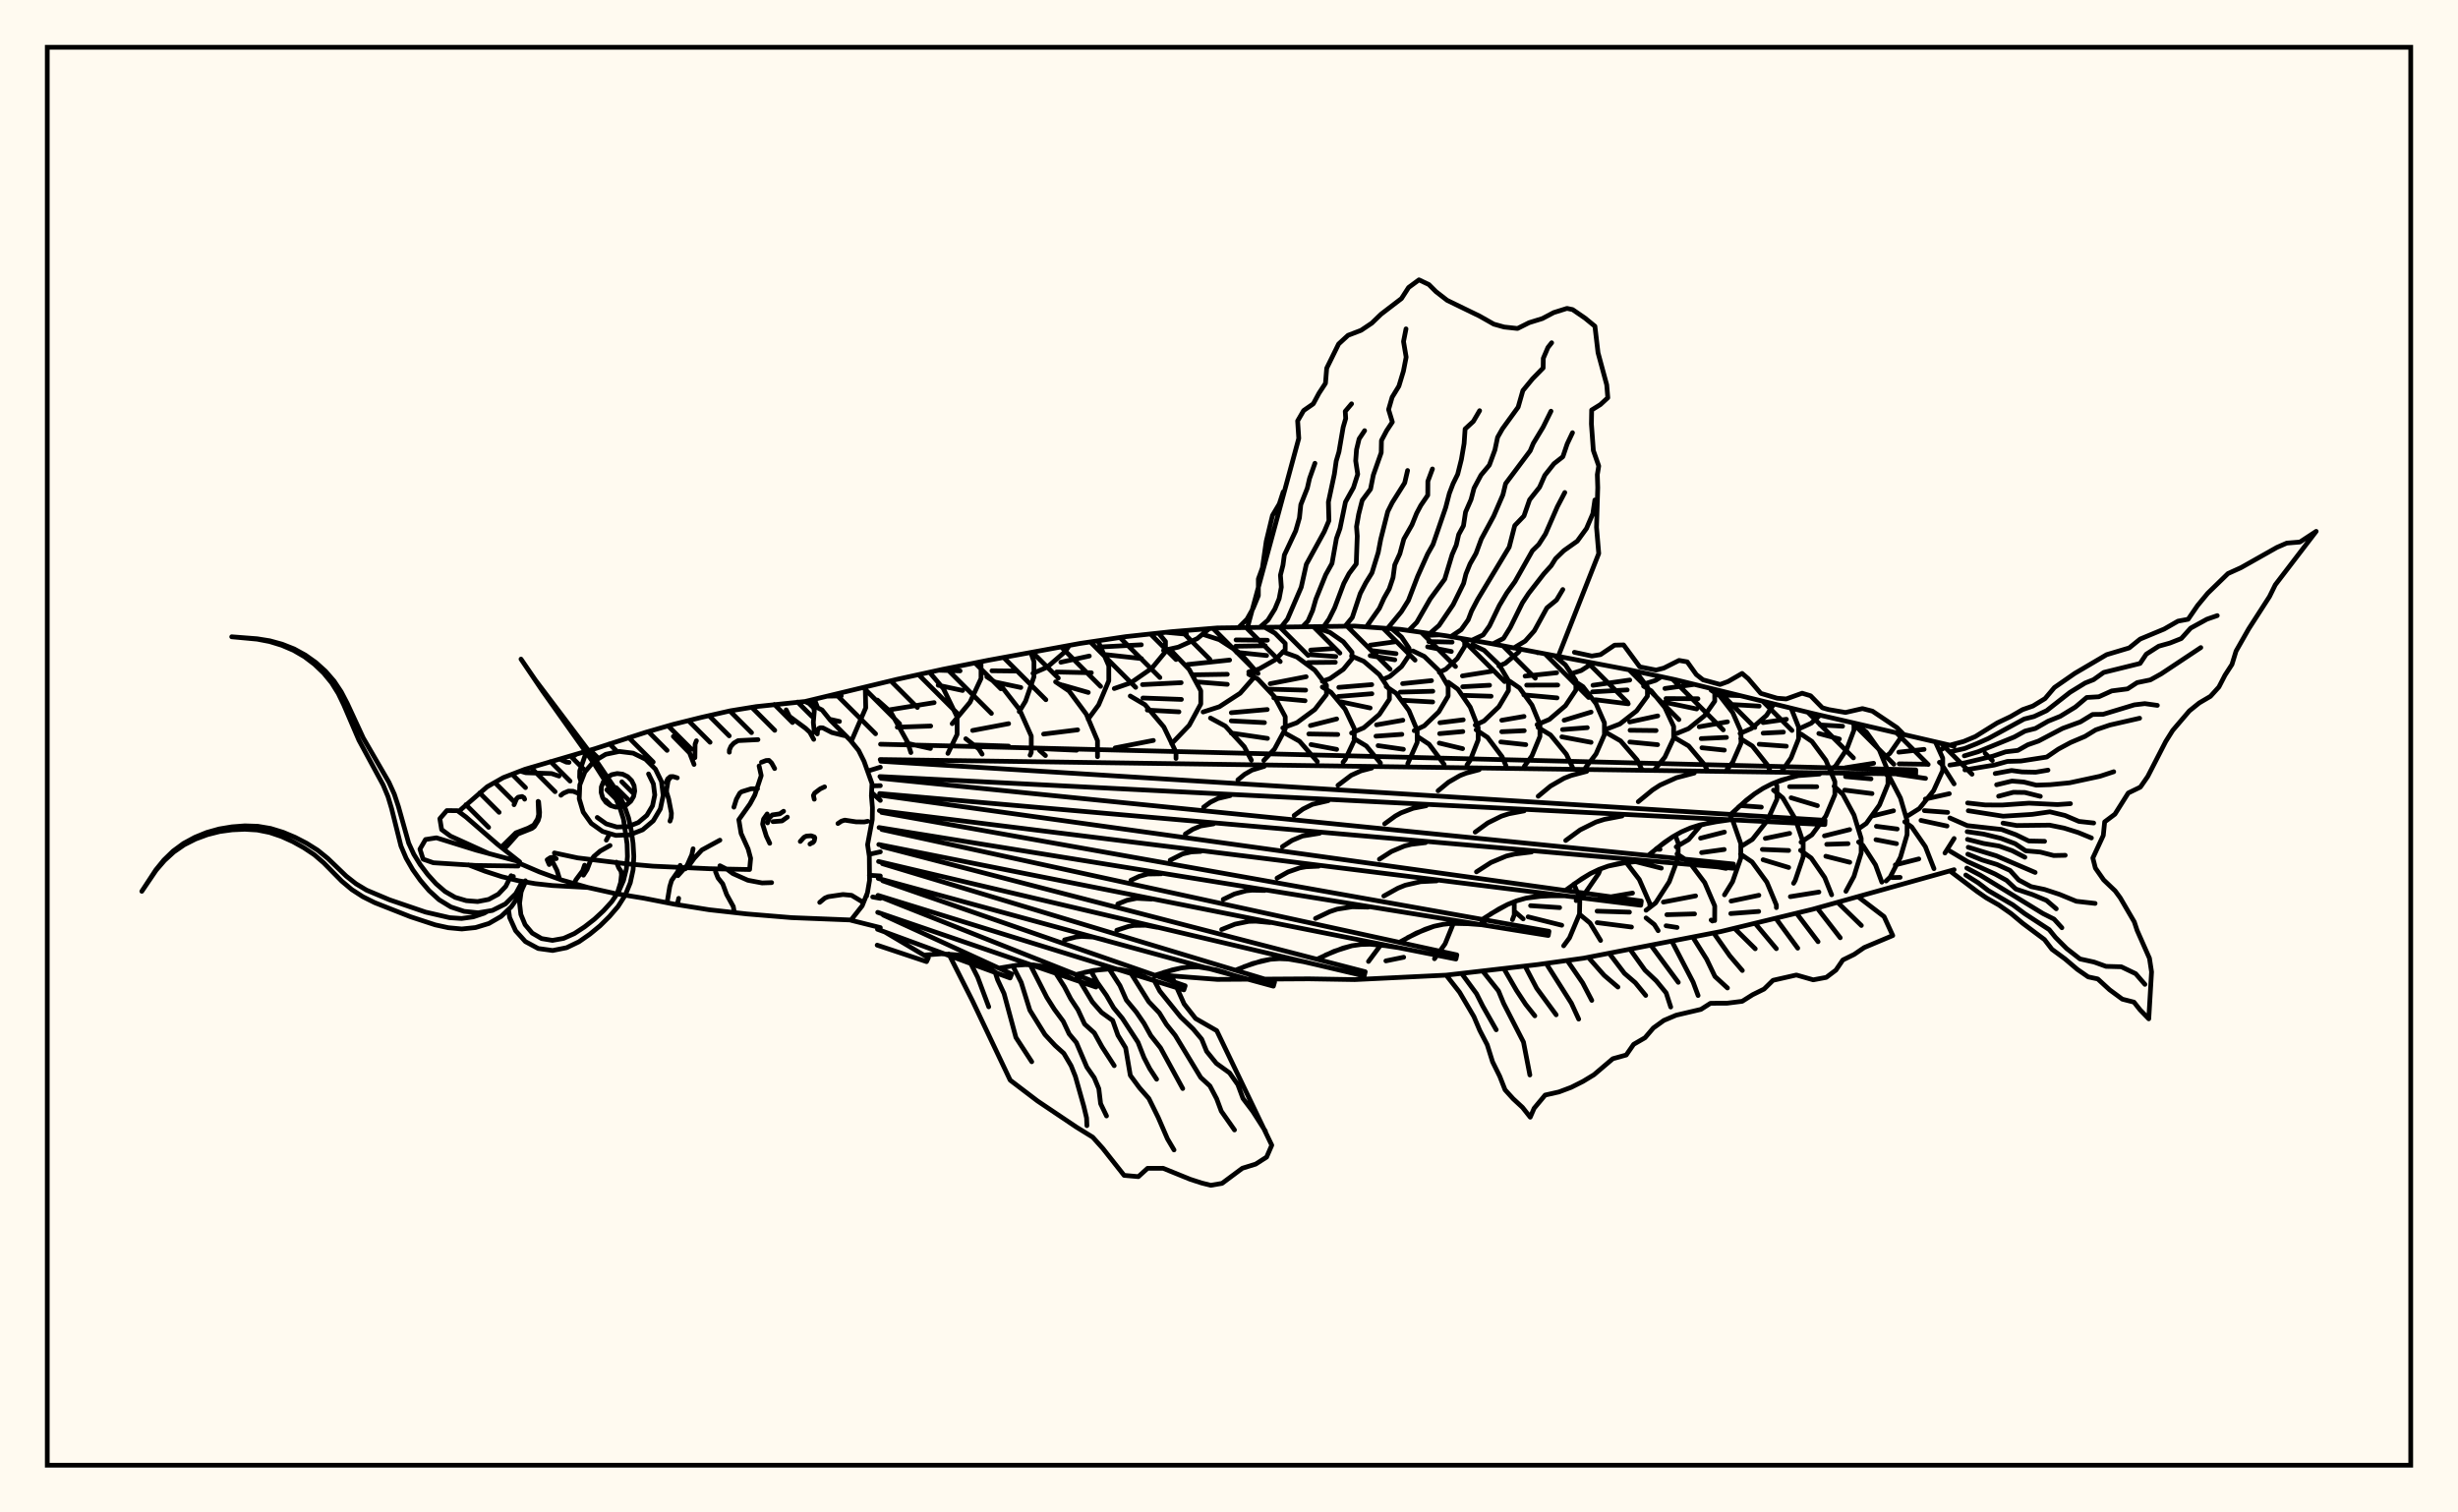 <svg xmlns="http://www.w3.org/2000/svg" width="520" height="320"><rect x="0" y="0" width="520" height="320" fill="floralwhite"/><rect x="10" y="10" width="500" height="300" stroke="black" stroke-width="1" fill="none"/><path stroke="black" stroke-width="1" fill="none" stroke-linecap="round" stroke-linejoin="round" d="
M 170.31 148.42 189.73 143.74 199.41 141.62 209.1 139.69 228.47 136.14 238.15 134.7 247.84 133.65 257.53 132.86 286.58 132.47 296.27 133.16 305.95 134.52 315.64 136.2 344.7 141.73 354.38 143.8 383.44 150.94 413.4 157.87 
M 413.4 184.01 383.44 192.39 364.07 197.09 335.01 202.73 325.33 204.08 305.95 206.32 286.58 207.26 276.9 207.1 257.53 207.22 247.84 206.47 245.04 206.12 
M 186.24 196.26 180.04 194.71 
M 172.98 149.74 172.29 147.94 
M 180.09 156.86 183.15 149.77 183.05 145.36 
M 175.06 147.29 177.97 147.24 
M 175.49 152.17 177.59 152.64 
M 186.24 169.35 184.38 167.65 
M 183.85 180.76 186.24 180.23 
M 183.92 185.18 186.24 185.33 
M 192.7 159.22 192 157.03 188.42 150.62 185.62 148.12 
M 183.59 163.13 186.24 162.32 
M 184.46 166.27 186.24 166.23 
M 200.53 159.4 202.48 155.39 202.48 151.68 199.57 145.68 196.63 142.23 
M 188.36 150.15 197.62 148.66 
M 189.82 153.86 196.89 153.61 
M 191.73 157.22 196.84 158.36 
M 201.44 153.11 205.21 148.58 207.54 143.56 207.54 140.46 207.34 140.04 
M 198.58 141.8 203.11 141.94 
M 198.48 144.98 203.65 146.09 
M 207.77 159.56 207.06 158.44 204.32 156.3 
M 206.7 140.68 207.23 140.45 207.84 139.94 
M 217.92 159.78 218.17 159.21 218.17 155.73 215.67 150.11 211.8 145.14 208.77 143.2 
M 205.76 154.55 213.38 153.11 
M 206.09 157.61 213.37 157.86 
M 215.62 150.56 216.96 148.35 218.74 143.18 218.74 139.98 218.08 138.08 
M 209.85 141.92 215.17 141.98 
M 210.68 144.34 215.96 145.46 
M 221.17 159.86 219.93 158.77 
M 218.53 142.46 221.53 141.16 225.37 137.84 226.21 136.56 
M 232.18 160.1 232.18 156.71 229.82 151.12 226.16 146.19 223.31 144.26 
M 220.78 155.31 227.98 154.42 
M 220.36 158.4 227.76 158.73 
M 230.2 152.15 232.42 149.14 234.57 144.04 234.57 140.88 232.27 135.57 
M 224.42 140.11 230.45 138.8 
M 223.54 142.18 230.88 142.34 
M 223.98 144.72 224.4 144.84 
M 224.78 144.95 230.23 146.51 
M 235.73 145.68 239.22 144.47 243.68 141.38 246.56 137.89 246.56 135.72 245.1 133.95 
M 232.89 136.88 241.45 136.42 
M 233.8 138.49 241.49 139.34 
M 248.79 160.47 248.79 159.15 246.22 153.81 242.23 149.1 239.11 147.26 
M 235.91 158.24 244 156.66 
M 246.15 137.62 249.27 136.92 253.27 135.12 255.85 132.99 
M 246.6 133.78 251 134.18 
M 247.87 157.34 251.58 153.46 254.03 148.95 254.03 146.15 251.58 141.64 247.76 137.65 247.29 137.4 
M 241.7 144.85 249.88 144.44 
M 241.79 147.68 249.93 147.98 
M 242.72 150.24 249.41 150.61 
M 254.52 150.64 257.96 149.53 262.36 146.67 265.2 143.43 265.2 141.43 262.36 138.2 257.96 135.34 254.71 134.29 
M 251.19 140.6 260.13 139.65 
M 252.28 142.78 259.64 142.66 
M 253.15 144.27 259.64 144.79 
M 264.73 160.83 263.23 157.98 259.22 153.62 256.08 151.92 
M 264.18 142.16 266.38 141.53 269.73 139.62 271.89 137.46 271.89 136.13 269.73 133.97 267.48 132.68 
M 261.49 135.39 268.12 135.46 
M 261.42 136.73 267.68 136.63 
M 261.61 138.02 267.96 138.69 
M 267.36 160.89 269.63 158.48 271.9 154.25 271.9 151.64 269.63 147.41 266.11 143.68 264.18 142.66 
M 260.49 150.79 268.09 150.12 
M 260.48 152.52 267.5 152.89 
M 260.47 155.1 268.14 156.23 
M 271.38 154.01 274.36 152.91 278.16 150.11 280.62 146.94 280.62 144.98 278.16 141.8 274.36 139 271.38 137.91 
M 268.71 144.66 276.32 143.18 
M 268.34 145.81 276.21 146.02 
M 269.48 147.65 276.09 148.26 
M 278.69 161.14 274.91 156.82 272.05 155.22 
M 279.74 144.15 281.36 143.58 284.19 141.61 286.02 139.39 286.02 138.01 284.19 135.78 281.36 133.81 279.15 133.04 
M 277.27 137.54 282.43 137.2 
M 277.16 138.51 282.59 138.91 
M 276.75 140.18 282.49 140.12 
M 284.13 161.26 284.57 160.73 286.5 156.66 286.5 154.14 284.57 150.06 281.58 146.47 279.74 145.36 
M 277.23 153.51 282.78 152.11 
M 276.88 155.29 283.01 155.4 
M 277.35 157.53 282.78 158.55 
M 285.93 155.09 288.51 153.98 291.81 151.15 293.94 147.94 293.94 145.95 291.81 142.74 288.51 139.91 285.93 138.8 
M 283.23 145.43 290.2 144.85 
M 283.13 147.36 290.23 146.78 
M 283.65 148.48 289.86 149.79 
M 292.04 161.44 289.05 157.83 286.45 156.26 
M 292.61 143.72 294.01 143.13 296.5 141.02 298.1 138.63 298.1 137.16 296.5 134.77 294.44 133.03 
M 289.89 136.5 295.09 135.79 
M 290.15 137.65 295.34 138.3 
M 289.87 138.72 295.08 139.6 
M 297.82 161.57 299.81 157.08 299.81 154.51 298.07 150.35 295.36 146.68 293.25 145.25 
M 291.21 153.36 296.78 152.38 
M 291.09 155.76 296.57 155.37 
M 291.54 157.76 296.9 158.53 
M 299.18 154.59 301.31 153.57 304.38 150.61 306.36 147.26 306.36 145.19 304.38 141.84 301.31 138.88 298.92 137.73 
M 296.73 144.64 302.84 144.01 
M 296.22 146.44 303.12 146.25 
M 296.87 148.17 303.09 148.52 
M 305.52 161.74 302.33 157.46 299.91 155.86 
M 307.44 195.45 307.48 195.36 
M 304.48 142.24 305.86 141.6 308.29 139.33 309.86 136.77 309.86 135.2 
M 301.8 134.44 304.52 134.32 
M 302.27 135.74 307.2 135.86 
M 302.02 136.85 307.04 137.84 
M 310.34 161.85 311.03 160.85 312.71 156.56 312.71 153.9 311.03 149.61 308.42 145.82 306.39 144.35 
M 304.62 152.91 309.55 152.3 
M 304.56 155.22 309.47 154.78 
M 304.49 157.22 309.42 158.4 
M 308.86 195.36 308.85 195.35 
M 312.1 153.42 313.96 152.53 317.1 149.52 319.12 146.11 319.12 144 317.1 140.59 313.96 137.58 311.5 136.41 
M 309.38 143.01 315.49 142.04 
M 309.44 145.3 315.12 144.98 
M 309.55 147.12 315.45 147.31 
M 318.6 162.03 317.78 160.11 314.69 156.01 312.28 154.41 
M 319.96 194.58 320.35 193.59 320.35 190.79 
M 313.51 194.9 314.07 195.01 
M 317.1 140.91 318.45 140.34 321.26 137.98 321.66 137.39 
M 322.49 162.12 324.09 159.92 325.78 155.82 325.78 153.28 324.09 149.18 321.46 145.56 319.41 144.15 
M 317.7 152.39 322.41 151.58 
M 317.7 154.82 322.46 154.6 
M 317.51 156.98 322.79 157.55 
M 322.24 194.42 320.5 192.91 
M 325.17 153.32 327.77 152.22 331.18 149.31 333.38 146.02 333.38 143.99 331.18 140.69 328.95 138.8 
M 322.64 143.05 329.32 142.34 
M 322.97 144.96 329.54 144.94 
M 322.37 147.02 329.4 147.66 
M 332.67 162.35 331.37 159.58 328.02 155.5 325.4 153.91 
M 334.15 193.39 334.22 190.04 332.97 187.06 
M 323.8 191.62 329.95 192.03 
M 323.28 193.98 324.38 194.26 
M 332.6 142.48 334.5 141.87 336.94 140.31 
M 335.44 162.41 337.64 159.53 339.42 155.46 339.42 152.94 337.64 148.87 334.89 145.28 332.74 143.88 
M 330.9 152.39 336.6 150.66 
M 330.56 154.36 335.8 153.96 
M 330.42 155.9 336.6 157.06 
M 333.44 190.55 335.07 189.36 338.2 184.81 338.58 183.84 
M 339.94 154.24 342.7 153.17 346.24 150.4 348.52 147.28 348.52 145.34 345.98 142.01 
M 337 144.99 344.78 143.88 
M 336.9 146.38 344.24 145.97 
M 337.53 148.05 344.46 148.91 
M 347.27 162.67 346.34 160.79 342.84 156.75 340.1 155.17 
M 349.02 191.47 349.02 191.15 346.8 186.08 344.03 182.47 
M 338.43 190.15 345.37 188.95 
M 337.87 192.78 338.86 192.81 
M 347.94 144.68 350.26 143.95 351.48 143.18 
M 350.13 162.74 352.21 160.19 354.07 156.18 354.07 153.7 352.21 149.69 349.32 146.16 347.7 145.17 
M 344.76 152.75 350.7 151.47 
M 344.85 154.51 350.35 154.57 
M 344.8 156.99 350.67 157.56 
M 349.82 191.37 350.24 191.05 353.14 186.56 355.02 181.49 355.02 178.35 354.42 176.73 
M 350.27 179.68 351.19 179.7 
M 346.16 182.34 351.46 183.68 
M 354.58 155.24 357.21 154.17 360.59 151.44 362.76 148.35 362.76 146.44 362.28 145.75 
M 352.22 145.67 358.44 144.8 
M 352.45 147.8 359.21 147.84 
M 352.17 148.58 358.94 150 
M 354.61 179.18 357.24 177.63 359.91 174.47 
M 361.17 162.98 360.61 161.81 357.24 157.82 354.61 156.27 
M 361.93 189.75 360.64 186.74 357.35 182.37 354.78 180.67 
M 351.89 190.86 358.71 189.55 
M 365.16 163.07 366.56 161.26 368.32 157.25 368.32 154.77 366.56 150.76 363.82 147.21 361.98 146.02 
M 359.47 153.77 365.45 152.72 
M 359.9 156.27 365.24 156.02 
M 360.05 158.21 364.79 158.71 
M 364.82 189.33 366.53 186.55 368.27 181.57 368.27 178.49 366.53 173.52 366.1 172.81 
M 359.76 177.34 364.81 176.05 
M 359.98 180.39 364.76 179.73 
M 359.78 182.76 365.15 183.73 
M 368.12 155.18 370.57 154.11 373.71 151.36 375.26 148.97 
M 365.45 147.08 368.02 147.18 
M 366.18 149.05 372.16 149.4 
M 368.25 179.15 370.72 177.6 373.88 173.62 375.92 169.11 375.92 166.32 375.57 165.56 
M 374.54 163.28 373.88 161.82 370.72 157.84 368.25 156.29 
M 368.15 170.44 372.62 170.77 
M 374.26 187.78 373.78 186.64 370.66 182.37 368.21 180.7 
M 376.84 163.33 378.9 160.37 380.5 156.32 380.5 153.82 378.93 149.86 
M 372.99 152.88 377.92 152.18 
M 373 155.12 377.29 154.9 
M 372.17 157.46 377.9 157.88 
M 379.44 186.88 379.78 186.29 381.47 181.31 381.47 178.22 379.78 173.23 377.17 168.83 375.19 167.17 
M 373.46 177.39 378.61 176.32 
M 372.83 179.72 378.4 179.94 
M 372.99 181.9 378.4 183.54 
M 380.84 154.08 383.16 153.02 385.03 151.31 
M 381.02 178.18 383.32 176.63 386.27 172.65 388.17 168.14 388.17 165.35 386.27 160.85 383.32 156.87 381.02 155.31 
M 380.32 164.11 384.94 163.77 
M 378.6 166.44 384.34 166.45 
M 378.92 168.79 384.48 170.46 
M 386.03 185.67 383.17 181.54 380.91 179.91 
M 387.41 162.77 388.31 162.09 390.68 158.53 392.21 154.49 392.21 152.96 
M 385.08 153.38 389.81 153.65 
M 384.78 155.19 389.13 156.36 
M 392.53 184.39 393.74 180.46 393.74 177.39 392.22 172.44 389.85 168.06 388.01 166.35 
M 385.97 176.85 391.31 175.52 
M 386.45 178.64 390.96 178.5 
M 386.26 181.16 391.33 182.44 
M 393.19 175.35 394.82 174.22 397.61 170.32 399.41 165.9 399.41 163.16 397.61 158.75 394.82 154.85 392.64 153.32 
M 390.37 162.44 396.38 161.49 
M 390.43 164.31 395.82 164.79 
M 390.24 167.17 396.03 167.9 
M 396.95 183.48 396.77 182.99 394.1 178.85 393.19 178.15 
M 398.49 160.36 399.79 159.42 402.18 155.97 402.42 155.35 
M 401.43 182.55 402.05 181.36 403.45 176.58 403.45 173.63 402.05 168.86 399.87 164.65 398.76 163.58 
M 396.3 172.6 400.58 171.54 
M 396.96 174.83 401.36 175.4 
M 396.87 177.66 401.21 178.5 
M 403.71 172.54 406.05 171.07 409.05 167.3 410.99 163.03 410.99 160.39 409.44 156.97 
M 401.7 159.14 407.05 158.55 
M 401.78 161.61 407.82 161.7 
M 401.44 163.81 407.36 164.69 
M 408.11 181.17 407.32 179.14 404.43 174.96 402.95 173.88 
M 410.29 158.84 412.3 157.62 
M 411.46 180.48 413.4 177.41 
M 413.4 165.85 410.7 161.6 410.29 161.29 
M 407.31 169.06 412.38 167.93 
M 407.11 171.51 412.03 171.88 
M 406.39 173.58 411.9 174.77 
M 183.05 145.36 183.05 145.36 
M 183.25 189.54 183.35 189.55 
M 184.62 189.78 186.24 190.07 
M 196.63 142.23 196.63 142.23 
M 255.85 132.99 255.85 132.99 
M 267.48 132.68 267.48 132.68 
M 289.51 203.42 292.11 199.93 
M 293.19 203.3 296.96 202.53 
M 303.47 202.85 305.72 199.69 307.44 195.45 
M 309.86 135.2 309.86 135.2 
M 330.8 200.11 332.04 198.42 334.15 193.39 
M 324.38 194.26 330.4 195.76 
M 338.61 198.98 336.37 195.28 334.25 193.52 
M 345.98 142.01 345.98 142.01 
M 338.86 192.81 344.72 192.99 
M 337.89 195.21 345.15 196.14 
M 351.48 143.18 351.48 143.18 
M 348.23 192.59 349.82 191.37 
M 350.79 196.91 349.98 195.61 348.23 194.21 
M 358.44 144.8 358.44 144.8 
M 362.74 194.78 362.76 191.68 361.93 189.75 
M 352.63 193.53 358.49 193.36 
M 352.47 195.87 354.79 196.23 
M 362.27 194.87 362 194.66 
M 368.02 147.18 368.02 147.18 
M 375.8 192.03 375.8 191.49 374.26 187.78 
M 366.22 190.65 372.1 189.42 
M 366.15 193.29 372.06 192.84 
M 385.03 151.31 385.03 151.31 
M 387.49 189.32 386.03 185.67 
M 378.76 189.71 384.8 188.74 
M 390.51 188.58 392.22 185.41 392.53 184.39 
M 398.11 186.64 396.95 183.48 
M 399.01 186.4 399.87 185.57 401.43 182.55 
M 409.14 183.79 408.11 181.17 
M 400.96 182.99 405.93 181.73 
M 400.29 185.68 401.98 185.63 
M 257.53 132.86 257.53 132.86 
M 263.91 132.74 274.76 92.75 274.52 89.05 275.79 86.86 277.83 85.44 279.04 83.19 280.41 81.1 280.67 77.9 283.19 72.78 285.18 70.95 287.94 69.89 290.22 68.36 292.16 66.48 296.49 63.16 297.99 60.83 300.19 59.21 302.28 60.2 303.79 61.71 306.15 63.54 313.02 66.88 316.02 68.58 318.2 69.19 321.04 69.5 323.49 68.27 326.29 67.4 328.7 66.13 331.5 65.25 332.69 65.5 335.31 67.3 337.41 69.02 338.07 74.63 339.91 81.42 340.14 84.15 338.57 85.6 336.72 86.75 336.67 89.7 337.08 95.32 338.22 98.59 337.92 100.43 338.01 103.16 337.75 111.55 338.22 117.11 329.63 138.93 
M 325.33 138.11 325.33 138.11 
M 262.03 132.78 263.81 131 265.12 128.67 266.21 126.02 266.21 122.49 267.07 120.13 267.88 114.52 269.2 109.05 270.64 106.62 271.47 104.06 
M 266.53 132.7 268.23 131.23 269.71 128.84 270.61 126.66 271.07 124.23 270.88 121.69 271.42 119.57 271.71 117.43 274.11 112.32 274.9 109.57 275.19 106.78 276.57 103.28 277.04 101.23 278.18 98.02 
M 271.04 132.66 272.37 130.99 275.28 124.24 276.36 119.4 280.15 112.49 281.14 110.16 281.03 106.22 282.29 100.32 282.68 97.55 283.26 95.6 284.15 90.4 284.69 88.54 284.59 87.03 285.93 85.44 
M 275.54 132.63 276.71 131.4 277.68 129.19 278.38 126.76 280.46 121.6 281.79 119.21 282.73 113.93 283.48 111.82 284.64 106.21 286.33 103.17 287.23 100.33 286.8 97.51 286.98 95.12 287.53 92.85 288.69 91.12 
M 280.04 132.57 281.16 130.98 282.35 128.59 284.29 123.44 285.4 121.35 286.92 119.32 287.13 113.43 286.98 111.43 287.43 108.81 288.18 105.86 289.94 103.49 290.53 100.52 292.2 95.77 292.25 93.21 293.35 91.12 294.56 89.29 293.76 86.65 294.51 84.05 295.94 81.7 296.9 78.53 297.48 75.56 296.92 72.26 297.45 69.58 
M 284.55 132.5 286.08 130.65 287.77 125.56 288.95 123.29 290.24 121.21 291.57 116.89 292.1 114.1 293.58 108.25 294.54 106.33 297.17 102.16 297.78 99.55 
M 289.05 132.64 291.82 128.7 292.79 126.56 293.9 124.59 294.7 122.22 295.06 119.53 296.15 117.15 296.99 114.05 298.7 111.06 299.69 108.61 300.57 106.95 302.05 104.77 302.07 101.82 303.04 99.22 
M 293.54 132.96 296.47 129.41 297.95 127.04 299.91 121.93 302.01 117.23 303.16 115.19 305.84 107.39 306.62 104.39 307.4 102.34 308.38 100.34 309.16 97.22 309.74 93.84 309.95 90.76 311.69 89.16 313.02 86.89 
M 298.02 133.4 299.72 131.67 302.57 126.71 305.64 122.53 307.21 117.32 308.08 115.32 308.59 113.1 309.6 111.24 310.04 108.35 311.21 105.68 311.84 103.28 313.31 100.52 315.08 98.4 316.26 95.19 316.82 92.53 317.84 90.73 321.17 86.14 322.17 82.64 324.22 80.14 326.46 77.85 326.49 75.81 327.47 73.52 328.26 72.52 
M 302.48 134.03 304.43 132.33 307.42 127.93 309.63 123.43 310.12 121.45 310.99 119.31 312.25 117.1 313.38 114.04 316 109.19 317.95 104.67 318.52 102.32 323.72 95.38 324.37 93.82 326.45 90.37 328.12 87 
M 306.94 134.69 309.11 133.24 310.6 131.15 311.32 129.27 312.6 126.83 319.28 115.75 320.45 111.2 322.4 109.17 323.59 105.74 325.7 103.08 326.81 100.56 328.75 98.11 330.63 96.63 331.55 93.91 332.67 91.55 
M 311.38 135.46 313.76 134.34 315.11 132.43 317.19 128.11 318.78 125.44 320.5 123.05 324.19 116.51 325.52 115.2 326.95 112.98 329.46 107.22 331.04 104.2 
M 315.81 136.24 318.07 135.08 319.52 132.73 322.07 127.55 323.39 125.55 326.62 121.39 328.16 119.69 329.08 118.21 330.84 116.5 333.68 114.49 335.63 111.81 336.97 108.68 337.4 105.78 
M 320.23 137.11 322.66 135.64 324.59 133.47 327.25 128.62 329.29 126.95 330.62 124.73 
M 186.28 157.46 405.29 162.89 405.27 163.79 186.21 160.7 
M 186.34 161.06 386.1 173.56 386.05 174.46 186.15 164.3 
M 186.4 164.67 366.72 182.81 366.64 183.7 186.09 167.9 
M 186.46 168.28 347.23 190.64 347.11 191.53 186.03 171.5 
M 186.52 171.89 327.69 197.04 327.54 197.93 185.97 175.09 
M 186.57 175.51 308.2 202.03 308.01 202.91 185.91 178.68 
M 186.63 179.12 288.82 205.6 288.6 206.48 185.86 182.27 
M 186.69 182.74 269.64 207.78 269.39 208.65 185.8 185.86 
M 186.75 186.36 250.73 208.57 250.45 209.43 185.74 189.44 
M 186.81 189.99 232.17 208 231.86 208.84 185.68 193.03 
M 186.86 193.61 214.03 206.08 213.69 206.92 185.63 196.61 
M 187.19 197.18 196.4 202.64 196.02 203.46 185.57 199.97 
M 383.36 163.48 379 164.41 374.89 165.82 372.98 166.8 371.16 167.98 369.43 169.31 366.13 172.31 
M 366.06 173.44 361.74 174.06 357.63 175.17 355.7 176.01 353.86 177.05 352.09 178.25 348.69 180.99 
M 348.58 182.12 344.32 182.43 340.23 183.24 338.3 183.94 336.43 184.84 334.63 185.92 331.15 188.4 
M 331 189.53 326.81 189.52 322.77 190.04 320.83 190.6 318.95 191.36 317.13 192.3 313.57 194.53 
M 313.38 195.65 309.28 195.34 307.27 195.36 305.3 195.57 303.37 195.98 299.65 197.41 296.03 199.38 
M 295.8 200.49 291.81 199.89 289.85 199.77 287.9 199.83 285.99 200.1 282.26 201.26 278.6 202.96 
M 278.33 204.06 274.47 203.17 272.55 202.91 270.65 202.83 268.76 202.96 265.03 203.85 261.34 205.28 
M 261.03 206.37 257.32 205.21 253.61 204.59 251.75 204.58 249.9 204.8 248.04 205.2 244.33 206.35 
M 243.98 207.43 240.43 206 238.65 205.46 236.85 205.11 235.03 204.98 231.35 205.32 227.63 206.2 
M 227.24 207.26 223.88 205.58 220.43 204.43 218.66 204.16 216.86 204.1 215.03 204.23 211.32 204.84 
M 210.88 205.89 207.73 203.91 206.11 203.1 204.45 202.47 202.73 202.05 199.16 201.8 195.45 202.08 
M 381.17 163.91 376.91 165.03 374.89 165.82 372.98 166.8 371.16 167.98 367.76 170.78 
M 358.43 163.56 354.66 164.55 351.19 166.11 349.59 167.15 346.58 169.62 
M 335.68 163.2 332.42 164.06 330.87 164.67 328.01 166.32 325.41 168.47 
M 312.94 162.85 310.17 163.58 308.87 164.09 306.44 165.49 304.23 167.31 
M 290.2 162.5 287.93 163.09 285.84 164.04 283.05 166.16 
M 267.46 162.14 264.85 162.94 263.29 163.84 261.88 165 
M 363.89 173.71 359.65 174.53 357.63 175.17 355.7 176.01 353.86 177.05 350.38 179.59 
M 343.16 172.64 339.42 173.36 337.64 173.92 334.3 175.58 331.23 177.83 
M 322.44 171.56 319.19 172.18 317.64 172.68 314.75 174.11 312.08 176.06 
M 301.71 170.48 298.96 171.01 296.39 171.98 295.19 172.65 292.93 174.3 
M 280.99 169.41 277.65 170.18 275.64 171.18 273.78 172.54 
M 260.26 168.33 257.66 168.94 256.08 169.72 254.63 170.78 
M 346.44 182.24 342.24 182.75 340.23 183.24 338.3 183.94 336.43 184.84 332.88 187.12 
M 324.01 180.26 320.4 180.7 318.68 181.12 315.41 182.49 312.35 184.46 
M 301.58 178.28 298.56 178.64 297.12 179 294.38 180.15 291.82 181.79 
M 279.16 176.3 275.56 176.88 273.35 177.8 271.29 179.13 
M 256.73 174.31 254 174.76 252.33 175.46 250.76 176.46 
M 328.9 189.49 324.76 189.69 322.77 190.04 320.83 190.6 318.95 191.36 315.34 193.38 
M 303.93 186.37 300.52 186.54 297.28 187.29 295.73 187.92 292.75 189.58 
M 278.97 183.26 276.28 183.39 274.98 183.62 272.5 184.48 270.16 185.79 
M 254 180.14 252.04 180.24 250.17 180.67 247.56 181.99 
M 311.33 195.46 307.27 195.36 305.3 195.57 303.37 195.98 301.49 196.61 297.83 198.36 
M 289.44 191.93 286.09 191.85 282.87 192.36 281.32 192.88 278.3 194.32 
M 267.55 188.4 264.91 188.34 263.63 188.47 261.15 189.15 258.78 190.29 
M 245.66 184.87 242.8 184.92 240.99 185.42 239.25 186.25 
M 293.8 200.15 289.85 199.77 287.9 199.83 285.99 200.1 284.11 200.59 280.42 202.07 
M 268.71 195.19 265.67 194.9 264.18 194.94 261.28 195.53 258.45 196.66 
M 243.61 190.23 240.46 190.06 238.44 190.47 236.47 191.26 
M 276.4 203.58 272.55 202.91 270.65 202.83 268.76 202.96 266.89 203.31 263.19 204.53 
M 244.84 196.2 242.35 195.76 239.88 195.8 238.67 196.03 236.26 196.82 
M 259.17 205.75 255.46 204.8 253.61 204.59 251.75 204.58 249.9 204.8 246.19 205.74 
M 233.65 198.87 231.24 198.26 228.83 198.12 227.62 198.25 225.21 198.86 
M 242.21 206.68 238.65 205.46 236.85 205.11 235.03 204.98 233.2 205.05 229.49 205.72 
M 247.84 206.47 250.5 212.4 252.94 215.5 257.41 218.07 269.05 242.3 267.96 244.81 265.64 246.3 262.83 247.17 258.53 250.37 256.14 250.78 254.2 250.29 251.82 249.52 246.06 247.18 242.77 247.19 240.83 248.95 237.81 248.68 233.3 242.97 231.17 240.6 227.66 238.43 219.49 232.94 213.71 228.54 205.7 211.69 200.71 201.83 
M 244.05 207.2 245.36 209.7 249.79 215.19 252.41 217.7 254.22 219.86 255.26 222.43 257.32 224.98 260.11 226.99 261.87 229.48 262.96 232.41 265.02 235.13 267.71 239.34 
M 239.05 205.59 243.02 211.94 245.26 214.3 246.76 216.74 248.62 219.06 254.01 227.96 255.97 229.77 257.39 232.47 258.37 235.1 261.16 239.07 
M 234.64 204.99 236.93 208.53 238.29 211.6 240.38 214.12 242.03 216.53 243.46 219.11 245.51 221.7 250.21 230.31 
M 230.78 205.44 232.15 207.88 234.06 210.59 235.59 213.22 237.44 215.46 240.75 220.53 242.02 223.77 243.23 226.11 244.69 228.34 
M 227.63 206.21 231.09 211.98 233.04 214.21 235.39 215.91 236.5 219.04 238.13 221.7 239.12 227.52 241.06 230.15 243.05 232.42 245.03 236.44 246.98 240.95 248.37 243.3 
M 222.89 205.19 225.18 208.77 226.51 211.32 228.05 213.65 229.45 216.67 231.51 218.54 233.14 221.49 235.72 225.47 
M 217.95 204.14 221.45 211.01 223.05 213.54 224.93 216.08 226.19 218.76 227.71 220.58 229.92 225.77 231.49 228.02 232.46 230.34 232.84 233.51 234.09 236.11 
M 214.25 204.34 216.04 207.86 217.87 213.74 221.07 218.9 223.22 221.21 225.05 222.86 226.6 225.49 227.5 227.74 229.28 234.06 229.87 236.53 229.94 238.16 
M 210.5 205.64 211.06 207.33 212.41 210.22 214.92 219.5 218.27 224.64 
M 204.72 202.57 206.83 206.76 209.17 213.02 
M 393.12 189.76 398.59 193.94 400.42 197.94 394.38 200.48 392.26 201.93 389.86 203.11 388.4 205.25 386.36 206.79 383.6 207.31 380.03 206.29 375.09 207.41 373.2 209.26 370.77 210.46 368.57 211.85 365.39 212.25 361.86 212.27 359.84 213.56 354.6 214.79 351.99 215.9 349.77 217.5 348.01 219.56 345.6 220.96 344.04 223.21 341.2 224 337.21 227.39 334.89 228.8 332.41 230.05 329.8 231.03 326.88 231.69 324.55 234.49 323.73 236.37 322.09 234.3 320.11 232.47 318.4 230.58 317.28 227.73 315.76 224.66 314.63 221.05 313.05 218.01 311.81 215.09 308.77 209.92 305.95 206.32 
M 388.78 190.94 393.78 195.81 
M 384.43 192.12 389.31 198.41 
M 380.07 193.23 384.62 199.24 
M 375.7 194.32 380.32 200.61 
M 371.32 195.38 375.79 200.72 
M 366.93 196.41 371.33 200.74 
M 362.54 197.4 365.95 202.24 368.6 205.34 
M 358.13 198.3 361.04 202.93 362.8 206.59 365.45 209.03 
M 353.71 199.19 358.19 207.8 359.24 210.63 
M 349.29 200.04 355.05 207.84 
M 344.86 200.88 347.99 205.25 350.38 207.51 352.48 210.07 353.45 213.06 
M 340.44 201.71 343.66 205.94 345.96 207.92 348.16 210.61 
M 336.01 202.55 339.37 206.36 342.28 208.84 
M 331.56 203.22 334.82 207.96 336.75 211.66 
M 327.1 203.84 332.43 212.25 333.98 215.62 
M 322.63 204.41 325.09 209.1 329.21 214.71 
M 318.16 204.95 320.82 209.55 322.77 212.51 324.7 214.93 
M 313.68 205.47 317.01 209.65 318.11 212.32 322.3 220.48 323.65 227.44 
M 309.21 205.96 312.36 210.24 313.68 212.86 316.53 217.88 
M 412.5 157.67 415.44 156.87 417.89 155.84 422.51 152.96 425.33 151.62 427.88 150.14 430.06 149.38 432.64 147.8 434.61 145.47 438.93 142.47 445.67 138.51 450.45 137.08 452.76 135.21 457.83 133.1 460.76 131.42 462.91 131.02 464.9 128.12 467.05 125.52 471.34 121.35 474.1 120.1 481.7 115.81 483.77 114.91 486.56 114.68 490 112.42 481.35 123.73 480.12 126.23 475.73 133.04 473.05 137.75 472.18 140.58 470.71 142.85 469.42 145.35 467.63 147.33 465.25 148.73 463.16 150.42 459.64 154.54 458.17 156.88 454.36 164.29 452.8 166.54 450.24 167.78 447.42 172.26 445.25 173.89 444.96 176.76 442.75 181.53 443.29 183.67 445.04 186.17 447.47 188.49 448.54 189.95 451.52 195.05 452.12 196.86 454.73 202.75 455.17 205.63 454.58 215.56 452.74 213.66 451.45 212.03 448.99 211.4 446.29 209.41 443.79 207.12 441.77 206.69 439.46 205.09 436.86 202.88 434.1 200.85 432.52 198.79 427.92 195.35 425.47 193.3 422.84 191.46 420.22 189.97 418.25 188.61 412.5 184.26 
M 412.5 159.07 415.62 158.37 418.19 157.34 420.63 156.26 428.21 152.13 430.31 151.6 432.97 150.36 437.9 146.49 441.12 144.51 442.9 143.8 445.05 142.27 452.74 140.37 454.05 138.41 456.69 136.72 459.07 136.05 461.46 135.1 463.44 132.9 466.88 131.01 469.07 130.25 
M 415.56 159.92 418.47 159.05 426.12 155.94 428.41 154.68 430.59 154.13 433.28 152.59 435.86 151.55 439.06 149.59 441.45 147.57 444.02 147.42 446.76 146.18 450.09 145.75 452.11 144.43 454.91 143.85 457.2 142.58 465.59 137.01 
M 412.5 161.87 415.6 161.42 421.62 159.98 424.31 159.07 426.88 158.77 428.98 157.58 431.23 156.8 436.35 154.11 440.13 152.73 442.7 151.16 444.92 151.13 451.53 149.13 453.74 148.87 456.4 149.24 
M 415.69 162.9 421.94 161.86 424.67 161.1 427.52 161.02 433 160.17 435.44 158.5 438.04 157.1 441.08 155.81 443.36 154.42 446.35 153.4 452.65 151.96 
M 422.09 163.66 425.56 163.02 427.78 163.32 430.65 163.38 433.26 162.94 
M 422.39 166.04 425.65 165.25 428.16 165.46 430.77 166.12 433.75 166.02 437.84 165.62 444.25 164.24 447.17 163.28 
M 422.81 168.46 425.94 167.63 428.37 167.67 431.64 168.49 
M 416.26 169.89 419.98 170.31 423.55 170.33 429.24 169.93 435.26 170.23 438.01 170.04 
M 416.4 171.53 423.78 172.69 429.94 172.3 433.66 171.76 436.86 172.53 439.81 173.79 442.93 174.13 
M 423.74 174.15 426.65 174.66 433.6 174.58 436.68 175.21 439.65 176.14 442.45 177.29 
M 412.5 173.06 416.19 174.68 423.43 175.49 426.46 176.6 429.2 177.93 432.54 178 
M 416.17 175.96 419.63 176.47 423.3 177.37 426.31 178.5 428.54 180.01 431.64 180.28 434.47 181.01 436.91 180.96 
M 416.23 177.59 419.65 178.46 422.94 179.01 425.69 179.99 428.37 181.37 
M 416.39 179.26 422.33 181.07 430.55 184.59 
M 416.3 180.72 419.32 181.95 422.48 182.91 425.23 184.16 427.07 186.19 429.69 187.59 432.52 188.18 435.71 189.23 439.26 190.69 443.23 191.14 
M 412.5 180.06 416.25 182.3 422.08 184.93 424.52 186.28 426.46 188.1 429.94 189.26 432.95 190.51 435.01 192.28 
M 416.08 183.66 418.92 185.16 432.19 193.28 434.54 194.46 436.2 196.29 
M 415.87 185.13 418.52 186.8 420.6 188.4 425.82 191.44 428.34 193.31 433.52 196.69 434.84 198.32 437.22 200.7 440.03 202.89 443.02 203.55 445.54 204.46 448.77 204.55 451.81 206.01 453.77 208.27 
M 333.07 138.01 336.75 138.8 338.6 138.5 341.57 136.5 343.48 136.45 346.9 141.09 350.35 141.77 351.99 141.35 355.21 139.73 356.94 140.03 358.86 142.72 360.29 143.84 363.89 144.82 365.57 144.2 368.55 142.48 369.85 143.6 372.5 146.7 375.97 147.73 377.88 147.88 381.25 146.67 383.04 147.21 385.53 149.75 386.87 150.13 390.42 150.74 394.01 149.92 396.12 150.46 401.33 153.96 402.81 155.45 
M 97.02 171.7 103.06 166.46 106.48 164.52 111.03 162.77 125.87 158.41 136.61 154.94 142.43 153.26 148.42 151.77 154.51 150.39 159.98 149.5 170.31 148.42 173.91 150.21 175.66 152.38 179.86 156.59 181.64 158.77 182.79 161.07 184.48 165.8 184.35 168.37 184.57 170.87 184.53 173.42 183.54 178.71 183.91 181.18 183.96 186.26 183.51 188.9 182.39 191.67 180.04 194.65 167.45 194.15 158 193.37 150 192.48 142.76 191.32 136.15 190.03 130.12 189.05 124.37 187.77 118.85 186.2 114.1 184.47 109.79 182.62 
M 160.59 162.06 161.04 164.1 159.68 168.21 158.68 170.07 156.3 173.43 156.78 176.33 158.27 179.63 158.8 181.6 158.58 183.97 150.1 183.8 138.11 183.26 132.62 182.77 122.19 181.51 117.28 180.46 
M 103.51 180.63 95.3 176.9 93.43 175.52 93.05 173.21 94.53 171.5 96.78 171.52 98.57 172.85 105.24 178.63 109.95 182.35 
M 109.61 183.24 100.63 183.11 91.68 182.54 89.51 181.78 88.84 179.66 90.02 177.62 92.33 177.26 100.72 179.87 109.78 182.28 
M 125.08 174.21 123.38 171.82 122.54 169 122.66 166.07 123.73 163.33 125.63 161.09 128.15 159.59 131.02 158.99 133.94 159.35 136.58 160.64 138.65 162.72 139.94 165.36 140.3 168.27 139.7 171.14 138.2 173.67 135.96 175.56 133.22 176.63 130.29 176.75 127.47 175.91 125.08 174.21 
M 137.2 163.75 138.23 165.86 138.52 168.2 138.04 170.49 136.84 172.51 135.04 174.03 132.86 174.89 130.51 174.98 128.26 174.31 126.35 172.95 
M 128.19 169.75 127.51 168.79 127.18 167.67 127.22 166.49 127.65 165.4 128.41 164.5 129.42 163.9 130.57 163.66 131.73 163.8 132.79 164.32 133.62 165.15 134.14 166.21 134.28 167.37 134.04 168.52 133.44 169.53 132.54 170.29 131.45 170.72 130.27 170.77 129.15 170.43 128.19 169.75 
M 128.13 169.29 129.32 170.48 
M 128.37 167.1 131.84 170.56 
M 130.35 166.65 133.33 169.62 
M 131.55 165.41 134.15 168.01 
M 98.56 170.25 103.37 175.05 
M 101.48 167.76 105.59 171.87 
M 104.67 165.55 108.84 169.71 
M 108.33 163.8 111.17 166.64 
M 112.31 162.38 117.43 167.5 
M 116.47 161.13 120.6 165.26 
M 120.71 159.97 123.89 163.15 
M 124.86 158.72 126.64 160.49 
M 128.94 157.38 130.62 159.07 
M 133.02 156.06 138.19 161.23 
M 137.15 154.78 141.12 158.76 
M 141.34 153.57 146.28 158.51 
M 145.63 152.46 150.22 157.05 
M 149.99 151.41 154.27 155.69 
M 154.4 150.42 158.99 155.01 
M 159.04 149.65 163.9 154.52 
M 163.83 149.04 167.66 152.87 
M 168.74 148.54 171.77 151.58 
M 163.24 186.74 161.22 186.81 158.21 186.24 155.03 184.82 153.9 183.98 152.3 183.17 
M 106.05 179.24 109.13 176.21 111.75 175.21 112.94 174.55 113.73 173.27 113.93 172.44 
M 146.63 179.58 146.36 180.84 145.35 183.11 143.41 185.27 
M 162.38 174.1 162.68 173.15 163.37 172.42 164.97 172.19 165.77 171.64 
M 182.68 190.96 180.16 189.43 178.34 189.26 175.2 189.72 174.49 190.02 173.41 190.92 
M 152.3 177.76 148.48 179.84 146.88 181.57 145.55 183.4 144.98 183.83 
M 166.32 150.19 167.01 151.57 170.43 154.1 171.31 154.92 172.15 156.43 
M 118.27 164.2 116.7 163.67 111.23 163.49 110.06 163.14 
M 161.09 161.28 162.06 160.91 162.68 160.88 163.24 161.44 163.88 162.61 
M 121.78 159.66 121.45 159.9 
M 147.33 156.73 147.05 157.46 147.01 160.31 
M 129.06 178.89 126.96 180.07 125.62 181.22 124.86 182.25 124.2 183.97 123.43 185.17 
M 130.55 189.12 131.3 186.72 131.48 185.05 131.38 184.33 130.91 183.63 130.41 182.41 
M 106.47 179.56 109.42 176.37 112.52 175.15 113.05 174.75 113.83 173.45 114.05 172.6 113.96 170.58 
M 118.3 185.7 117.83 184.16 116.76 182.05 116.83 181.77 117.06 181.62 117.67 181.67 
M 142.45 155.81 145.89 159.31 146.83 161.74 
M 141.74 173.73 141.99 172.95 142.04 172.04 141.47 169.09 141.02 167.58 141.04 166.97 141.34 165.2 141.74 164.57 142.09 164.36 
M 155.36 193.08 155.13 191.8 153.73 189.26 152.89 186.99 151.91 185.77 151.38 184.45 
M 118.66 168.26 119.18 167.84 120.26 167.38 121.26 167.42 122.58 167.94 
M 143.58 190.07 143.4 190.86 143.05 191.37 
M 116.19 182.92 115.75 181.91 116.42 181.46 117.21 181.34 
M 120.39 161.3 119.83 161.26 118.4 160.61 
M 128.99 176.37 128.27 177.76 
M 124.09 158.95 122.65 163.09 122.62 164.44 122.84 165.16 
M 163.53 173.84 165.44 173.69 166.57 172.88 
M 106.29 179.43 107.85 177.94 109.15 176.42 109.97 175.96 112.35 175.11 112.92 174.75 113.34 174.21 113.97 172.69 113.84 169.55 
M 110.99 169.09 110.85 168.77 110.45 168.52 109.63 168.67 109.28 168.99 108.75 170.26 
M 169.3 178.03 170.08 177.16 170.58 176.9 171.59 176.83 172.27 177.07 172.38 177.27 172.25 177.94 171.94 178.29 
M 140.91 165.54 141.27 164.77 141.81 164.32 142.38 164.3 143.28 164.57 
M 106.77 179.54 109.51 176.47 112.51 175.28 113.04 174.89 113.84 173.61 114.09 172.78 114.15 171.85 113.94 169.62 
M 160.35 156.49 156.14 156.7 155.25 157.23 154.65 157.88 154.3 158.67 154.29 159.15 
M 171.35 178.58 171.82 178.29 
M 155.26 170.78 155.78 169.11 156.5 167.81 156.91 167.51 158.9 166.89 160.26 166.87 
M 162.84 178.42 162.11 176.88 161.33 174.36 161.53 173.3 162.3 172.21 
M 123.67 183.05 123.26 184.24 121.85 186.13 121.44 186.93 
M 174.44 166.48 173.52 166.91 172.34 167.8 172.08 168.3 172.26 169.1 
M 183.57 173.76 182.85 173.9 181.14 173.89 178.71 173.52 178.01 173.74 177.27 174.24 
M 143.9 183.09 143.41 184.38 142.08 186.29 141.69 187.58 141.12 191 
M 171.44 149.11 172.1 149.73 172.27 150.36 172.06 152.86 172.28 154.95 
M 178.58 155.63 175.99 154.99 174.08 154 173.55 153.97 173.2 154.13 172.95 154.59 172.9 155.28 
M 110.51 186.53 109.12 189.07 106.92 191.25 104.16 192.63 101.15 193.13 98.18 192.82 95.38 191.89 92.88 190.36 90.76 188.42 88.94 186.28 87.32 184.01 85.92 181.58 84.82 178.99 82.84 171.06 82.08 168.53 81.06 166.09 75.93 156.61 72.73 149.14 71.57 146.73 70.16 144.47 68.47 142.41 66.54 140.56 64.41 138.94 62.09 137.59 59.62 136.53 57.05 135.74 54.4 135.23 49.02 134.73 54.41 135.15 57.09 135.58 59.7 136.3 62.23 137.3 64.62 138.61 66.84 140.19 68.87 142.02 70.67 144.09 72.19 146.38 73.45 148.8 76.85 156.14 82.28 165.51 83.42 168.03 84.29 170.65 86.46 178.39 87.54 180.74 88.91 182.95 90.49 185.03 92.23 186.96 94.15 188.62 96.29 189.86 98.64 190.56 101.05 190.75 103.37 190.3 105.41 189.2 107 187.53 108.12 185.28 
M 111.04 186.88 109.85 189.44 108.17 191.86 106 193.9 103.42 195.39 100.6 196.25 97.69 196.55 94.82 196.28 92.08 195.68 86.86 193.97 79.25 190.97 76.77 189.73 74.42 188.21 72.29 186.42 68.49 182.56 66.49 180.84 64.29 179.37 61.97 178.08 59.55 176.98 57.04 176.13 54.44 175.61 51.79 175.45 49.12 175.57 46.48 175.93 43.88 176.59 41.37 177.52 38.98 178.73 36.77 180.26 34.79 182.07 33.03 184.11 30 188.58 32.96 184.06 34.67 181.96 36.62 180.07 38.81 178.46 41.21 177.16 43.73 176.13 46.36 175.39 49.06 174.94 51.79 174.73 54.53 174.82 57.25 175.28 59.89 176.09 62.42 177.15 64.86 178.41 67.2 179.88 69.35 181.62 73.24 185.36 75.3 186.98 77.54 188.33 82.41 190.38 90.03 192.98 95.13 194.16 97.65 194.33 100.11 193.99 102.44 193.21 103.11 192.81 
M 111.15 186.35 110.96 186.85 
M 110.53 187.97 110.24 188.74 109.92 191.11 110.19 193.47 111.09 195.64 112.59 197.42 114.58 198.58 116.87 198.96 119.23 198.54 121.51 197.52 123.67 196.1 125.74 194.49 127.67 192.7 129.42 190.77 130.87 188.65 131.9 186.3 132.52 183.8 132.74 181.2 132.66 178.56 131.9 173.32 131.1 170.8 130.02 168.38 125.7 161.59 114.76 146.17 110.22 139.45 113.27 143.9 126.29 161.18 130.86 167.93 132.06 170.42 132.97 173.03 133.55 175.73 133.93 178.45 134.09 181.21 133.94 184.01 133.34 186.77 132.27 189.4 130.75 191.79 128.93 193.91 126.95 195.87 124.8 197.64 122.49 199.25 119.87 200.51 116.92 201.1 113.86 200.68 111.14 199.21 109.08 196.92 107.82 194.13 107.57 192.43 
M 108.58 185.52 108.61 185.44 
M 99.07 182.97 102.64 184.34 106.15 185.48 109.66 186.34 113.24 186.96 116.9 187.36 124.37 187.77 
M 99.72 183.23 99.81 183.04 
M 171.02 148.25 172.05 149.28 
M 176.83 146.86 185.23 155.25 
M 182.64 145.46 190.32 153.14 
M 188.44 144.05 194.08 149.69 
M 194.32 142.73 202.43 150.83 
M 200.25 141.45 209.74 150.94 
M 206.26 140.25 211.73 145.73 
M 212.32 139.11 221.26 148.05 
M 218.43 138.02 223.89 143.47 
M 224.51 136.88 232.84 145.22 
M 230.65 135.81 240.26 145.43 
M 236.92 134.88 245.38 143.35 
M 243.38 134.13 248.79 139.54 
M 249.93 133.48 255.95 139.5 
M 256.59 132.93 266.15 142.49 
M 263.61 132.75 270.84 139.97 
M 270.73 132.66 276.75 138.68 
M 277.89 132.61 283.46 138.18 
M 284.98 132.49 294.08 141.6 
M 292.58 132.89 299.36 139.67 
M 300.67 133.78 307.92 141.02 
M 309.18 135.08 318.31 144.21 
M 317.97 136.66 324.8 143.49 
M 326.93 138.41 336.09 147.58 
M 335.82 140.1 344.35 148.63 
M 344.65 141.73 355.18 152.25 
M 353.81 143.67 364.56 154.43 
M 363.36 146.02 371.25 153.91 
M 372.96 148.41 379.1 154.55 
M 382.46 150.7 392.1 160.35 
M 391.83 152.87 400.65 161.69 
M 401.25 155.08 407.92 161.75 
M 410.61 157.23 417.19 163.81 
M 419.96 159.38 421.49 160.91 
"/></svg>